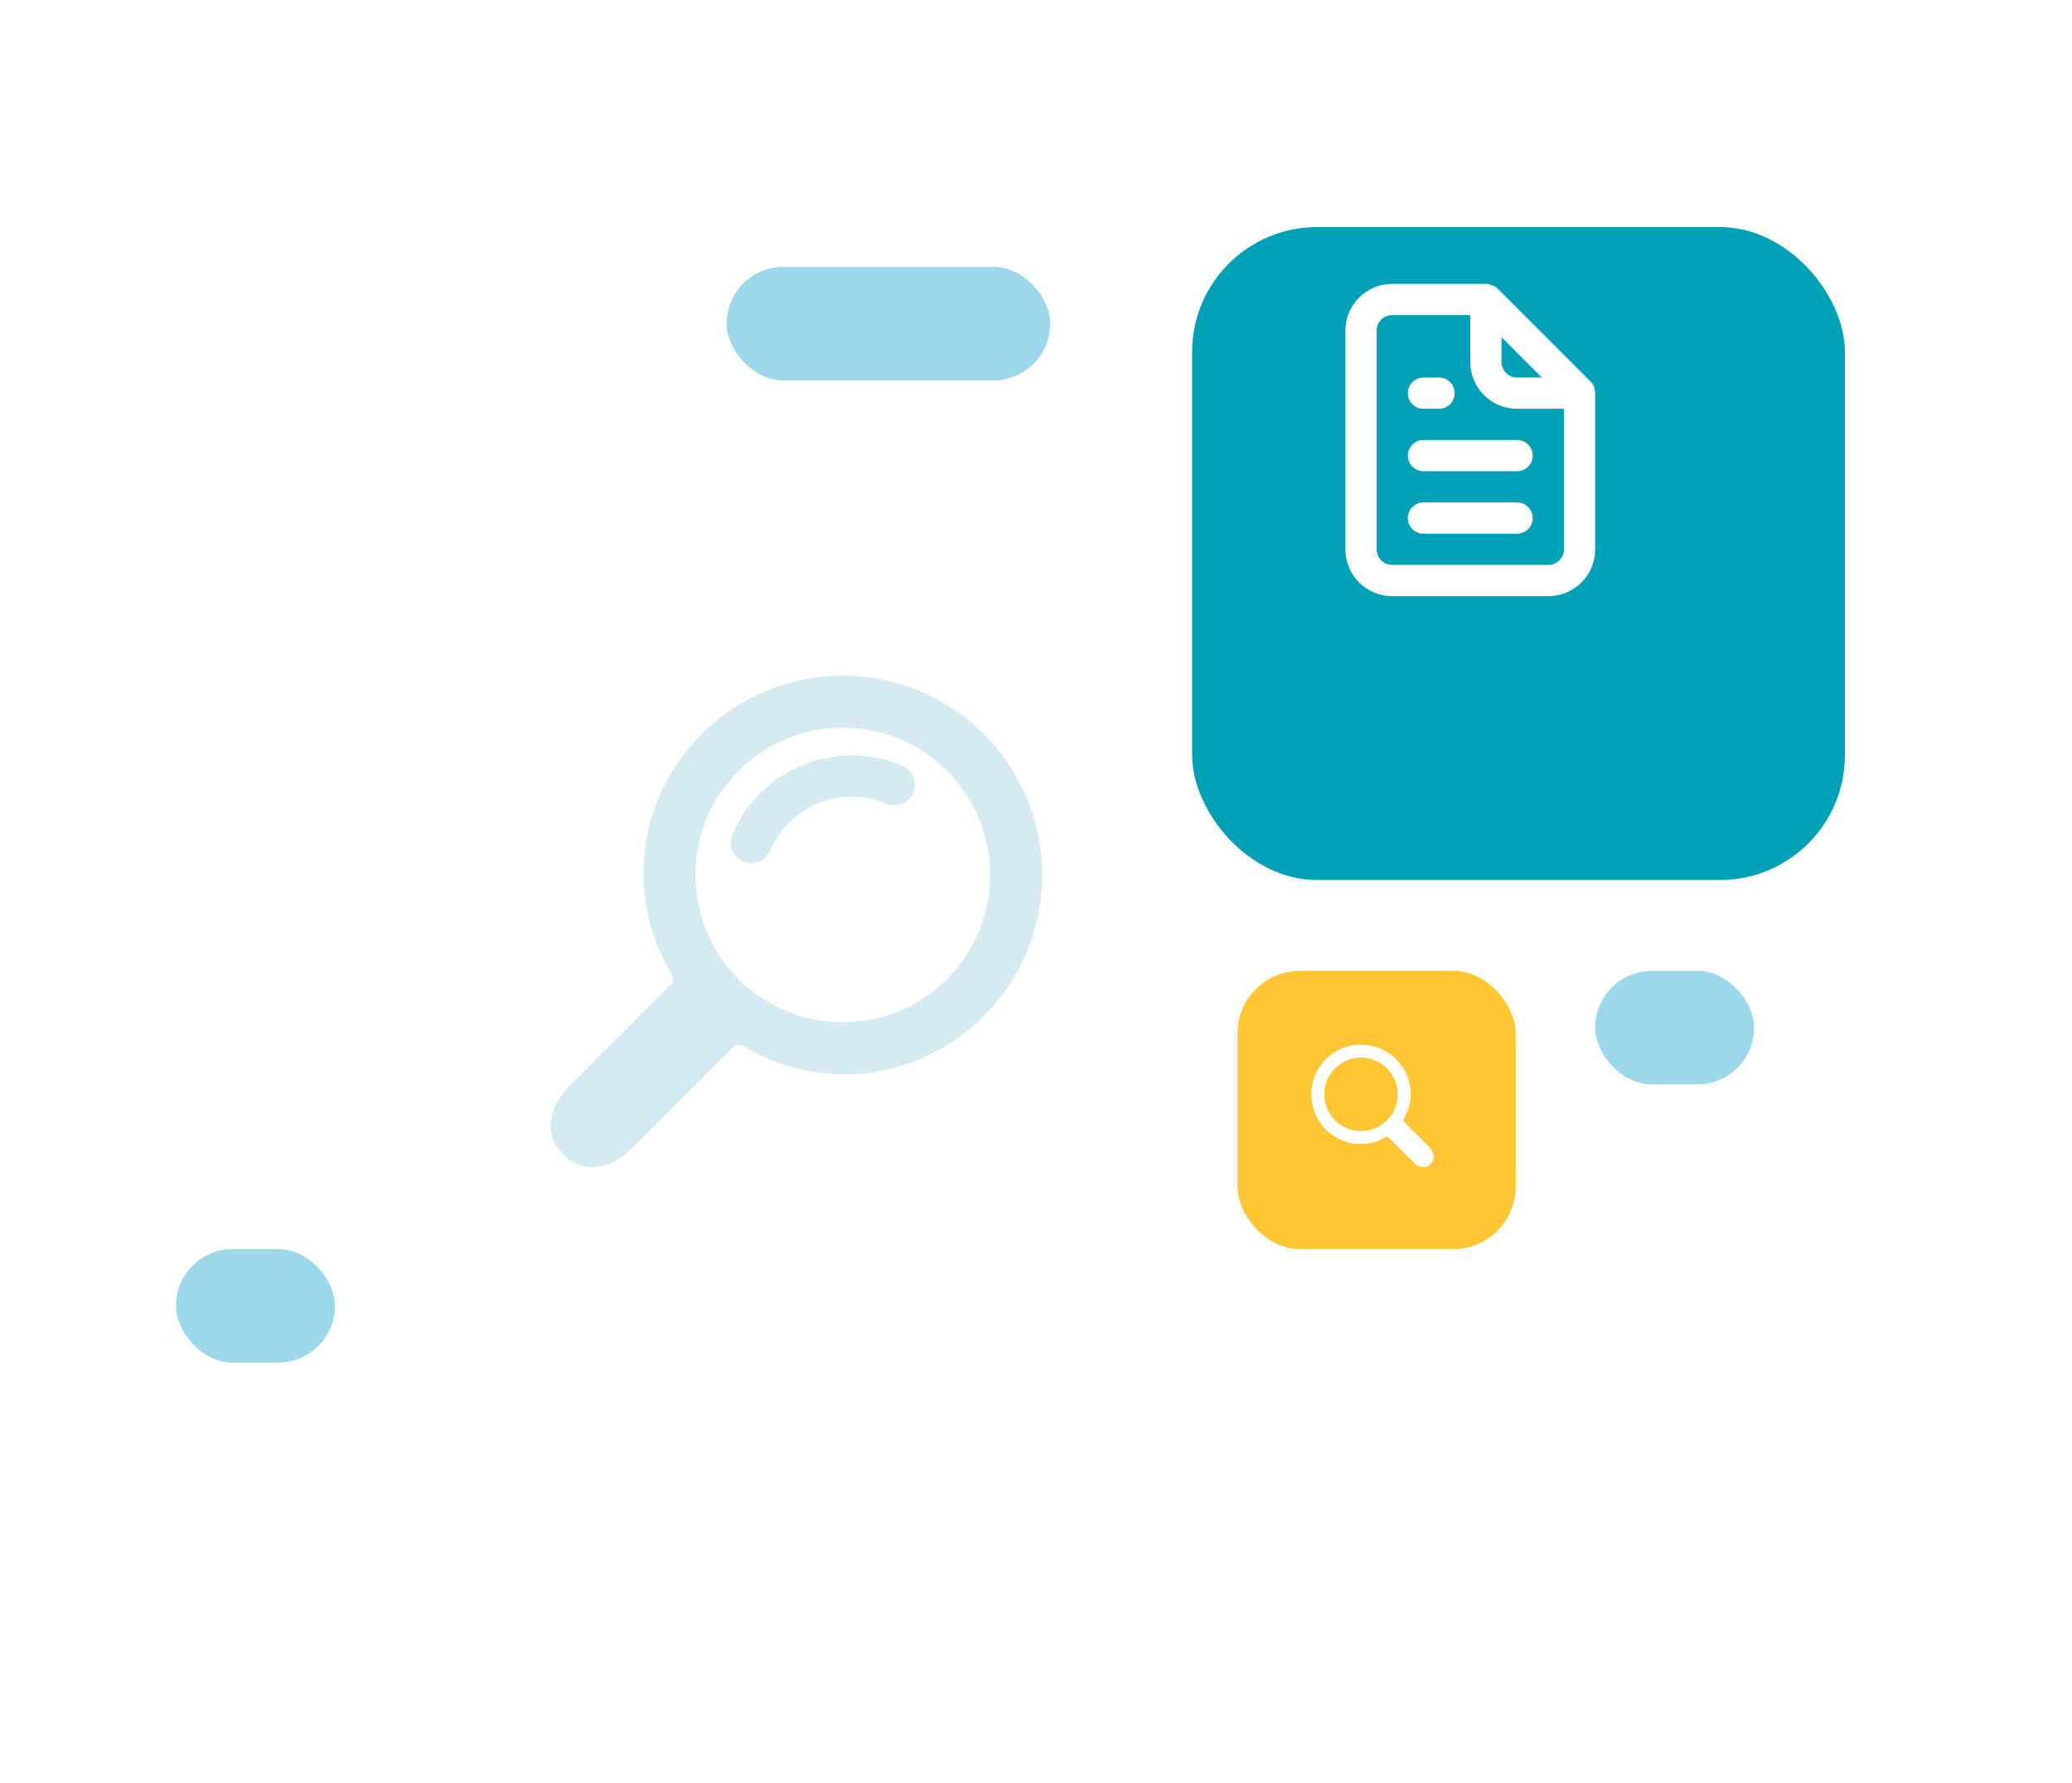 <svg fill="none" height="314" viewBox="0 0 365 314" width="365" xmlns="http://www.w3.org/2000/svg" xmlns:xlink="http://www.w3.org/1999/xlink"><filter id="a" color-interpolation-filters="sRGB" filterUnits="userSpaceOnUse" height="287" width="287" x="0" y="27"><feFlood flood-opacity="0" result="BackgroundImageFix"/><feColorMatrix in="SourceAlpha" type="matrix" values="0 0 0 0 0 0 0 0 0 0 0 0 0 0 0 0 0 0 127 0"/><feOffset dy="15"/><feGaussianBlur stdDeviation="22.5"/><feColorMatrix type="matrix" values="0 0 0 0 0.72 0 0 0 0 0.748 0 0 0 0 0.796 0 0 0 0.25 0"/><feBlend in2="BackgroundImageFix" mode="normal" result="effect1_dropShadow"/><feBlend in="SourceGraphic" in2="effect1_dropShadow" mode="normal" result="shape"/></filter><filter id="b" color-interpolation-filters="sRGB" filterUnits="userSpaceOnUse" height="195" width="195" x="170" y="0"><feFlood flood-opacity="0" result="BackgroundImageFix"/><feColorMatrix in="SourceAlpha" type="matrix" values="0 0 0 0 0 0 0 0 0 0 0 0 0 0 0 0 0 0 127 0"/><feOffset dx="9" dy="20"/><feGaussianBlur stdDeviation="20"/><feColorMatrix type="matrix" values="0 0 0 0 0 0 0 0 0 0.352 0 0 0 0 0.429 0 0 0 0.25 0"/><feBlend in2="BackgroundImageFix" mode="normal" result="effect1_dropShadow"/><feBlend in="SourceGraphic" in2="effect1_dropShadow" mode="normal" result="shape"/></filter><g filter="url(#a)"><rect fill="#fff" height="197" rx="30" width="197" x="45" y="57"/></g><g filter="url(#b)"><rect fill="#00a0b6" height="115" rx="22" width="115" x="201" y="20"/></g><rect fill="#ffc634" height="49" rx="11" width="49" x="218" y="171"/><path d="m173.307 178.957c13.698-13.698 13.697-35.986 0-49.684-13.698-13.697-35.985-13.697-49.683 0-11.621 11.621-13.38 28.904-5.284 42.4 0 0 .581.976-.204 1.761-4.481 4.48-17.924 17.923-17.924 17.923-3.568 3.568-4.417 8.556-1.253 11.72l.545.545c3.164 3.164 8.153 2.315 11.72-1.253 0 0 13.415-13.415 17.886-17.886.823-.823 1.799-.242 1.799-.242 13.496 8.096 30.778 6.337 42.399-5.284zm-43.197-6.486c-10.121-10.121-10.121-26.59 0-36.711 10.122-10.121 26.59-10.121 36.711 0s10.121 26.59 0 36.711c-10.122 10.12-26.589 10.12-36.711 0z" fill="#d5eaf1"/><path d="m132.352 152.031c-.471 0-.95-.093-1.412-.288-1.844-.78-2.706-2.908-1.926-4.752 4.905-11.591 18.326-17.031 29.917-12.126 1.844.781 2.706 2.908 1.926 4.752-.781 1.845-2.908 2.707-4.752 1.927-7.909-3.347-17.066.365-20.412 8.273-.586 1.383-1.928 2.214-3.341 2.214z" fill="#d5eaf1"/><path d="m245.944 186.56c-3.414-3.414-8.969-3.414-12.383 0-3.415 3.415-3.415 8.97 0 12.384 2.896 2.896 7.204 3.335 10.568 1.317 0 0 .243-.145.439.051 1.116 1.117 4.467 4.468 4.467 4.468.889.889 2.133 1.1 2.921.312l.136-.136c.789-.788.577-2.032-.312-2.921 0 0-3.344-3.344-4.458-4.458-.205-.205-.061-.448-.061-.448 2.018-3.364 1.58-7.672-1.317-10.569zm-1.616 10.767c-2.523 2.523-6.628 2.523-9.151 0-2.522-2.522-2.522-6.627 0-9.15 2.523-2.523 6.628-2.523 9.151 0 2.522 2.523 2.522 6.628 0 9.15z" fill="#fff"/><path clip-rule="evenodd" d="m281 69.085c-.029-.253-.084-.501-.165-.743v-.247c-.132-.283-.309-.543-.523-.77l-16.499-16.5c-.228-.214-.488-.39-.77-.522-.083-.012-.166-.012-.248 0-.279-.16-.588-.263-.907-.302h-16.638c-4.556 0-8.25 3.694-8.25 8.25v38.5c0 4.556 3.694 8.25 8.25 8.25h27.5c4.556 0 8.25-3.694 8.25-8.25v-27.5zm-27.5 2.915h-2.75c-1.519 0-2.75-1.231-2.75-2.75s1.231-2.75 2.75-2.75h2.75c1.519 0 2.75 1.231 2.75 2.75s-1.231 2.75-2.75 2.75zm-5.5 8.25c0-1.519 1.231-2.75 2.75-2.75h16.5c1.519 0 2.75 1.231 2.75 2.75s-1.231 2.75-2.75 2.75h-16.5c-1.519 0-2.75-1.231-2.75-2.75zm23.623-13.751-7.123-7.122v4.372c0 1.519 1.231 2.75 2.75 2.75zm3.877 30.25c0 1.519-1.231 2.75-2.75 2.75h-27.5c-1.519 0-2.75-1.231-2.75-2.75v-38.5c0-1.519 1.231-2.75 2.75-2.75h13.75v8.25c0 4.556 3.694 8.25 8.25 8.25h8.25zm-24.75-8.25h16.5c1.519 0 2.75 1.231 2.75 2.75s-1.231 2.75-2.75 2.75h-16.5c-1.519 0-2.75-1.231-2.75-2.75s1.231-2.75 2.75-2.75z" fill="#fff" fill-rule="evenodd"/><g fill="#9cd7eb"><rect height="20" rx="10" transform="matrix(-1 0 0 -1 370 134)" width="57" x="185" y="67"/><rect height="20" rx="10" transform="matrix(-1 0 0 -1 618 382)" width="28" x="309" y="191"/><rect height="20" rx="10" transform="matrix(-1 0 0 -1 118 480)" width="28" x="59" y="240"/></g></svg>